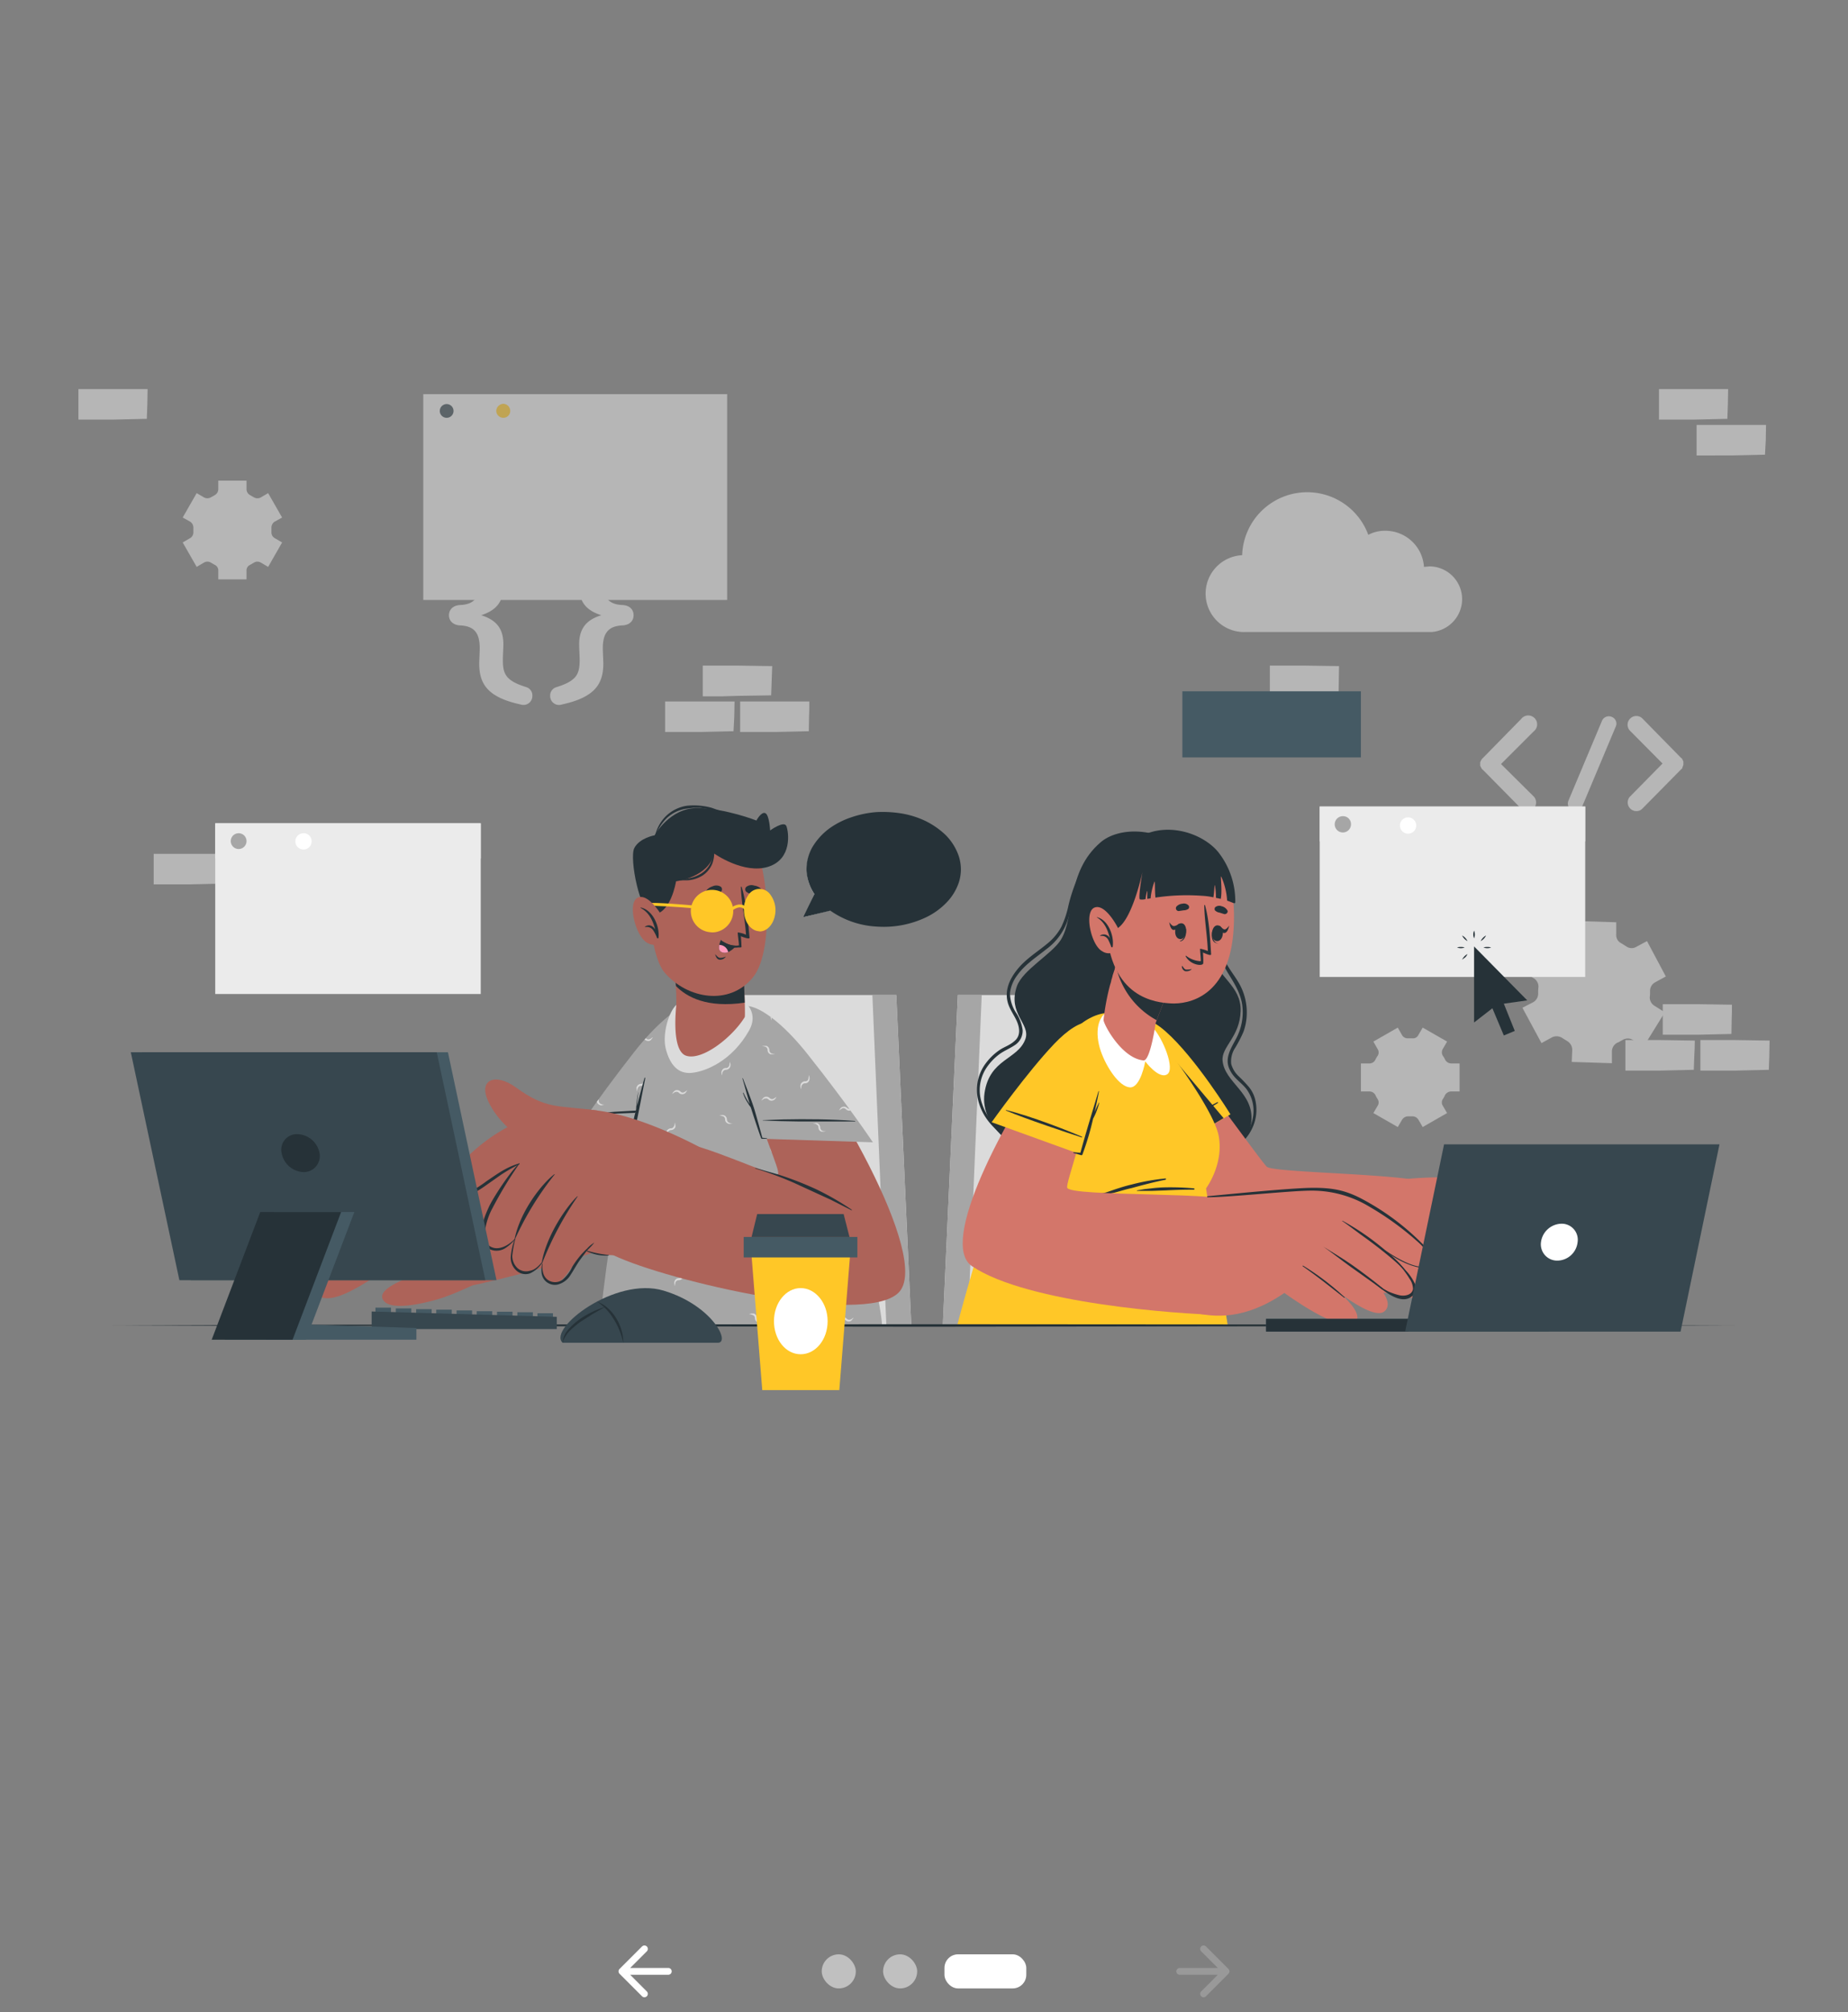 <svg xmlns="http://www.w3.org/2000/svg" xmlns:xlink="http://www.w3.org/1999/xlink" width="542" height="590" viewBox="0 0 542 590">
  <rect x="0" y="0" width="542" height="590" fill="#808080" stroke="none"/>
  <defs>
    <clipPath id="clip-path">
      <rect id="Rectangle_27898" data-name="Rectangle 27898" width="542" height="542" transform="translate(233 201.682)" fill="#fff"/>
    </clipPath>
  </defs>
  <g id="Group_49585" data-name="Group 49585" transform="translate(-103 -166)">
    <g id="Mask_Group_130" data-name="Mask Group 130" transform="translate(-130 -35.682)" clip-path="url(#clip-path)">
      <g id="_4549582_Mesa_de_trabajo_1" data-name="4549582_Mesa de trabajo 1" transform="translate(255.775 315.362)">
        <g id="Background_Complete" transform="translate(0.225 0.394)" opacity="0.5">
          <path id="Shape" d="M0,8.951V0H10.218l9.92.149h.149V.3c0,1.417,0,2.835-.074,4.252l-.075,4.177-9.845.224Z" transform="translate(464.675 180.351)" fill="#ebebeb"/>
          <path id="Shape-2" data-name="Shape" d="M0,8.951V0H10.293l9.845.149h.224V.3c0,1.417-.075,2.835-.149,4.252l-.15,4.177-9.77.224Z" transform="translate(453.711 190.867)" fill="#ebebeb"/>
          <path id="Shape-3" data-name="Shape" d="M0,8.951V0H10.218l9.845.149h.224V.3c0,1.417-.074,2.835-.074,4.252l-.15,4.177-9.77.224Z" transform="translate(475.714 190.867)" fill="#ebebeb"/>
          <path id="Shape-4" data-name="Shape" d="M0,9.024V0H10.293l9.845.149h.224V.373c-.075,1.417-.075,2.834-.149,4.177l-.15,4.177-9.77.149-5,.149Z" transform="translate(183.11 81.076)" fill="#ebebeb"/>
          <path id="Shape-5" data-name="Shape" d="M0,8.951V0H20.363V.224c0,1.417-.075,2.834-.075,4.177l-.224,4.326-9.77.224Z" transform="translate(172.072 91.593)" fill="#ebebeb"/>
          <path id="Shape-6" data-name="Shape" d="M0,8.951V0H20.288V.224c0,1.417,0,2.834-.074,4.177l-.075,4.326-9.845.224Z" transform="translate(194.075 91.593)" fill="#ebebeb"/>
          <path id="Shape-7" data-name="Shape" d="M0,8.951V0H20.288V.224c-.074,1.417-.074,2.834-.149,4.25l-.075,4.252-9.77.224Z" transform="translate(22.078 136.27)" fill="#ebebeb"/>
          <path id="Shape-8" data-name="Shape" d="M0,8.875V0H10.218l9.92.149h.149V.373c0,1.417-.074,2.834-.074,4.177l-.075,4.177-9.845.149Z" transform="translate(349.439 81.076)" fill="#ebebeb"/>
          <path id="Shape-9" data-name="Shape" d="M0,8.951V0H20.288V.224c0,1.417-.074,2.834-.074,4.177l-.15,4.326-9.77.224Z" transform="translate(463.557)" fill="#ebebeb"/>
          <path id="Shape-10" data-name="Shape" d="M0,8.951V0H20.363V.224c0,1.417-.075,2.834-.075,4.25l-.224,4.252-9.77.224Z" transform="translate(474.595 10.517)" fill="#ebebeb"/>
          <path id="Shape-11" data-name="Shape" d="M0,8.951V0H20.288V.224c0,1.417-.074,2.834-.074,4.25l-.15,4.252-9.77.224Z" fill="#ebebeb"/>
          <rect id="Rectangle" width="88.385" height="59.58" transform="translate(101.513 1.865)" fill="#fff"/>
          <path id="Shape-12" data-name="Shape" d="M0,60.34V0H89.131V60.34Z" transform="translate(101.14 1.492)" fill="#ebebeb"/>
          <path id="Path" d="M4.028,2.014A2.014,2.014,0,1,1,2.014,0,2.014,2.014,0,0,1,4.028,2.014Z" transform="translate(105.988 4.401)" fill="#37474f"/>
          <path id="Path-2" data-name="Path" d="M4.1,2.088A2.088,2.088,0,0,1,2.014,4.1,2.014,2.014,0,0,1,0,2.088,2.088,2.088,0,0,1,2.014,0,2.163,2.163,0,0,1,4.1,2.088Z" transform="translate(114.267 4.326)" fill="#ebebeb"/>
          <path id="Path-3" data-name="Path" d="M4.1,2.088A2.014,2.014,0,0,1,2.088,4.1,2.088,2.088,0,0,1,0,2.088,2.163,2.163,0,0,1,2.088,0,2.088,2.088,0,0,1,4.1,2.088Z" transform="translate(122.546 4.326)" fill="#ffc727"/>
          <rect id="Rectangle-2" data-name="Rectangle" width="88.385" height="0.746" transform="translate(101.513 10.517)" fill="#ebebeb"/>
          <path id="Path-4" data-name="Path" d="M8.876,40.446c0-.97.149-3.431.149-4.475,0-4.55-1.641-6.564-5.892-6.713C1.193,29.109,0,27.915,0,26.274s1.193-2.834,3.133-2.983c4.251-.149,5.892-2.163,5.892-6.787,0-1.044-.149-3.506-.149-4.475,0-5.967,2.536-9.845,12.158-11.934A2.607,2.607,0,0,1,24.464,2.63a2.536,2.536,0,0,1-1.715,2.536c-6.042,1.865-6.937,3.8-6.937,7.981,0,1.268.149,3.282.149,4.624,0,4.848-2.387,7.16-6.489,8.5,4.177,1.343,6.489,3.655,6.489,8.5,0,1.343-.149,3.356-.149,4.624,0,4.177.9,6.116,6.937,7.981a2.536,2.536,0,0,1,1.715,2.536,2.607,2.607,0,0,1-3.431,2.536C11.412,50.366,8.876,46.487,8.876,40.446Z" transform="translate(108.673 40.033)" fill="#ebebeb"/>
          <path id="Path-5" data-name="Path" d="M15.591,12.028c0,.97-.149,3.431-.149,4.475,0,4.624,1.715,6.638,5.892,6.787,1.939.149,3.133,1.268,3.133,2.983s-1.193,2.834-3.133,2.983c-4.177.149-5.892,2.163-5.892,6.713,0,1.044.149,3.506.149,4.475,0,6.042-2.536,9.92-12.158,12.008A2.607,2.607,0,0,1,0,49.918a2.536,2.536,0,0,1,1.79-2.536c5.967-1.865,6.862-3.8,6.862-7.981,0-1.268-.149-3.282-.149-4.624,0-4.848,2.387-7.235,6.489-8.5-4.177-1.343-6.489-3.655-6.489-8.5,0-1.343.149-3.356.149-4.624,0-4.177-.9-6.116-6.862-7.981A2.536,2.536,0,0,1,0,2.63,2.607,2.607,0,0,1,3.433.094C13.055,2.183,15.591,6.061,15.591,12.028Z" transform="translate(138.356 40.033)" fill="#ebebeb"/>
          <path id="Path-6" data-name="Path" d="M15.663,23.719a2.536,2.536,0,0,1,0,3.58,2.461,2.461,0,0,1-1.79.746,2.611,2.611,0,0,1-1.865-.746L.746,15.887c-.149,0-.149-.149-.224-.224H.448L.3,15.29c-.075,0-.075-.075-.075-.149l-.149-.224c0-.149-.075-.149-.075-.224v-.97a.224.224,0,0,1,.075-.149L.224,13.2h0l.224-.3s0-.149.075-.149.075-.149.224-.224L12.008,1.044A2.611,2.611,0,1,1,15.663,4.7L6.116,14.246Z" transform="translate(411.122 95.695)" fill="#ebebeb"/>
          <path id="Path-7" data-name="Path" d="M.168,24.743l9.845-23.42A2.163,2.163,0,0,1,12.923.2a2.088,2.088,0,0,1,1.119,2.834L4.2,26.458A2.088,2.088,0,0,1,2.182,27.8a1.641,1.641,0,0,1-.82-.149A2.238,2.238,0,0,1,.168,24.743Z" transform="translate(436.835 95.939)" fill="#ebebeb"/>
          <path id="Path-8" data-name="Path" d="M15.993,15.433h-.075c-.075.075-.149.224-.3.3L4.358,27.143a2.312,2.312,0,0,1-1.79.746,2.536,2.536,0,0,1-1.79-4.326l9.473-9.622L.778,4.394A2.536,2.536,0,0,1,.778.74a2.536,2.536,0,0,1,3.58,0L15.62,12.226l.3.224c.075,0,.075.149.075.149l.149.3h.075a.448.448,0,0,0,.149.373v1.119h0c-.149.224-.149.3-.149.373s-.075.075-.075.149Z" transform="translate(454.351 95.85)" fill="#ebebeb"/>
          <path id="Path-9" data-name="Path" d="M75.235,31.351a9.7,9.7,0,0,1-8.876,9.622H11.836a11.276,11.276,0,0,1-1.119-22.525,19.094,19.094,0,0,1,37-5.967,10.368,10.368,0,0,1,5.072-1.193A11.337,11.337,0,0,1,64.047,21.879l1.566-.149a9.622,9.622,0,0,1,9.622,9.622Z" transform="translate(330.592 30.257)" fill="#ebebeb"/>
          <path id="Shape-13" data-name="Shape" d="M14.47,41.322l.149-3.58A2.983,2.983,0,0,0,13.127,35.2L11.71,34.31a3.06,3.06,0,0,0-2.984-.224L5.595,35.8,0,25.434l3.207-1.641a2.908,2.908,0,0,0,1.418-2.609A13.517,13.517,0,0,1,4.7,19.467a2.837,2.837,0,0,0-1.268-2.611L.373,14.992,6.564,5,9.622,6.862a2.46,2.46,0,0,0,2.834,0l.821-.448.821-.372a2.613,2.613,0,0,0,1.567-2.388L15.813,0l11.71.373v3.58A2.607,2.607,0,0,0,28.94,6.489l1.566.97a2.613,2.613,0,0,0,2.835.149l3.207-1.715L42.067,16.26l-3.133,1.715a2.836,2.836,0,0,0-1.492,2.537,12.672,12.672,0,0,1-.074,1.715,2.834,2.834,0,0,0,1.343,2.611l3.058,1.939-6.191,10-3.207-1.94a2.913,2.913,0,0,0-2.909,0l-.821.448a2.308,2.308,0,0,1-.747.372,2.912,2.912,0,0,0-1.641,2.462v3.58Z" transform="translate(423.504 155.961)" fill="#ebebeb"/>
          <path id="Shape-14" data-name="Shape" d="M16.856,27a2.01,2.01,0,0,0-1.79-.97H13.874a2.086,2.086,0,0,0-1.79.97l-1.269,2.162-7.16-4.1L4.923,22.9a1.791,1.791,0,0,0-.075-2.014,8.041,8.041,0,0,1-.6-1.119,2.015,2.015,0,0,0-1.716-1.044H0V10.516H2.535A1.94,1.94,0,0,0,4.252,9.4a7.393,7.393,0,0,1,.6-1.044A1.791,1.791,0,0,0,4.923,6.34L3.654,4.1,10.815,0l1.269,2.237a1.865,1.865,0,0,0,1.79.9h1.193a1.716,1.716,0,0,0,1.79-.97L18.124,0l7.16,4.1L24.017,6.265a1.941,1.941,0,0,0,.075,2.089,4.737,4.737,0,0,1,.6,1.044A2.087,2.087,0,0,0,26.4,10.516H28.94v8.205H26.4a2.163,2.163,0,0,0-1.715,1.044,8.042,8.042,0,0,1-.6,1.119,1.791,1.791,0,0,0-.075,2.014l1.268,2.163-7.16,4.1Z" transform="translate(376.141 187.213)" fill="#ebebeb"/>
          <path id="Shape-15" data-name="Shape" d="M10.443,28.94V26.4A1.789,1.789,0,0,0,9.4,24.688l-1.044-.6a1.941,1.941,0,0,0-2.089-.075L4.1,25.285,0,18.124l2.163-1.268a1.94,1.94,0,0,0,.97-1.79V13.874a2.091,2.091,0,0,0-.97-1.865L0,10.815l4.1-7.16L6.265,4.923a2.091,2.091,0,0,0,2.089-.075l1.044-.6a2.016,2.016,0,0,0,1.045-1.716V0h8.279V2.535a2.015,2.015,0,0,0,1.044,1.716l1.045.6a2.088,2.088,0,0,0,2.088.075l2.163-1.269,4.1,7.16L27,12.008a2.088,2.088,0,0,0-.97,1.865v1.193a1.937,1.937,0,0,0,.97,1.79l2.162,1.268-4.1,7.16L22.9,24.017a1.938,1.938,0,0,0-2.088.075l-1.045.6A1.79,1.79,0,0,0,18.722,26.4V28.94Z" transform="translate(30.581 26.851)" fill="#ebebeb"/>
        </g>
        <g id="Chair_2" transform="translate(253.745 178.06)">
          <path id="Path-10" data-name="Path" d="M0,96.888H83.463L66.83,0H4.4L0,96.888Z" transform="translate(0 0)" fill="#dbdbdb"/>
          <path id="Path-11" data-name="Path" d="M0,96.888H7.31L11.412,0H4.4L0,96.888Z" transform="translate(0 0)" fill="#a6a6a6"/>
        </g>
        <g id="Chair_1" transform="translate(160.96 178.06)">
          <path id="Path-12" data-name="Path" d="M83.537,96.888H0L16.707,0H79.137l4.4,96.888Z" transform="translate(0 0)" fill="#dbdbdb"/>
          <path id="Path-13" data-name="Path" d="M11.412,96.888H4.1L0,0H7.011l4.4,96.888Z" transform="translate(72.125 0)" fill="#a6a6a6"/>
        </g>
        <g id="Windows" transform="translate(40.353 89.003)">
          <rect id="Rectangle-3" data-name="Rectangle" width="76.899" height="49.056" transform="translate(324.378 34.235)" fill="#fff"/>
          <path id="Shape-16" data-name="Shape" d="M0,49.973V0H77.868V49.973Z" transform="translate(323.93 33.788)" fill="#ebebeb"/>
          <rect id="Rectangle-4" data-name="Rectangle" width="76.899" height="9.279" transform="translate(324.378 34.235)" fill="#ffc727"/>
          <path id="Shape-17" data-name="Shape" d="M0,10.218V0H77.868V10.218Z" transform="translate(323.93 33.788)" fill="#ebebeb"/>
          <path id="Path-14" data-name="Path" d="M4.772,2.313A2.387,2.387,0,1,1,2.46,0,2.312,2.312,0,0,1,4.772,2.313Z" transform="translate(328.332 36.621)" fill="#a6a6a6"/>
          <path id="Path-15" data-name="Path" d="M4.772,2.313A2.387,2.387,0,1,1,2.46,0,2.312,2.312,0,0,1,4.772,2.313Z" transform="translate(337.879 36.621)" fill="#ebebeb"/>
          <path id="Path-16" data-name="Path" d="M4.736,1.967A2.387,2.387,0,1,1,2.387,0,2.387,2.387,0,0,1,4.736,1.967Z" transform="translate(347.462 36.968)" fill="#fff"/>
          <rect id="Rectangle-5" data-name="Rectangle" width="76.899" height="49.056" transform="translate(0.448 39.233)" fill="#fff"/>
          <path id="Shape-18" data-name="Shape" d="M0,50.048V0H77.868V50.048Z" transform="translate(0 38.711)" fill="#ebebeb"/>
          <rect id="Rectangle-6" data-name="Rectangle" width="76.899" height="9.279" transform="translate(0.448 39.233)" fill="#ffc727"/>
          <path id="Shape-19" data-name="Shape" d="M0,10.293V0H77.868V10.293Z" transform="translate(0 38.711)" fill="#ebebeb"/>
          <path id="Path-17" data-name="Path" d="M4.624,2.312A2.312,2.312,0,1,1,2.312,0,2.312,2.312,0,0,1,4.624,2.312Z" transform="translate(4.55 41.619)" fill="#a6a6a6"/>
          <path id="Path-18" data-name="Path" d="M4.772,2.313A2.387,2.387,0,1,1,2.46,0,2.312,2.312,0,0,1,4.772,2.313Z" transform="translate(13.949 41.618)" fill="#ebebeb"/>
          <path id="Path-19" data-name="Path" d="M4.772,2.313A2.387,2.387,0,1,1,2.46,0,2.312,2.312,0,0,1,4.772,2.313Z" transform="translate(23.496 41.618)" fill="#fff"/>
          <rect id="Rectangle-7" data-name="Rectangle" width="52.36" height="19.393" transform="translate(283.653 0)" fill="#455a64"/>
          <path id="Path-20" data-name="Path" d="M8.727,16.782l3.207,7.981L8.727,26.105,5.37,18.125,0,22.3V0L15.589,15.812l-6.862.97Z" transform="translate(369.204 74.811)" fill="#263238"/>
          <path id="Path-21" data-name="Path" d="M.336,2.238A2.909,2.909,0,0,1,.336,0a2.909,2.909,0,0,1,0,2.238Z" transform="translate(368.868 70.186)" fill="#263238"/>
          <path id="Path-22" data-name="Path" d="M1.566,1.641A3.58,3.58,0,0,1,0,0,3.58,3.58,0,0,1,1.566,1.641Z" transform="translate(365.699 71.603)" fill="#263238"/>
          <path id="Path-23" data-name="Path" d="M2.238.29A2.909,2.909,0,0,1,0,.29a4.251,4.251,0,0,1,2.238,0Z" transform="translate(364.207 74.819)" fill="#263238"/>
          <path id="Path-24" data-name="Path" d="M1.566,0A2.834,2.834,0,0,1,.9.97L0,1.641A3.58,3.58,0,0,1,1.566,0Z" transform="translate(365.699 77.048)" fill="#263238"/>
          <path id="Path-25" data-name="Path" d="M0,.29a4.251,4.251,0,0,1,2.238,0A2.909,2.909,0,0,1,0,.29Z" transform="translate(371.964 74.819)" fill="#263238"/>
          <path id="Path-26" data-name="Path" d="M0,1.641A3.58,3.58,0,0,1,1.566,0,3.58,3.58,0,0,1,0,1.641Z" transform="translate(371.144 71.603)" fill="#263238"/>
        </g>
        <g id="Character_2" transform="translate(257.997 129.599)">
          <path id="Path-27" data-name="Path" d="M34.143,3.195C23.924,12,26.759,24.825,22.507,31.762c-2.685,4.251-11.188,8.8-12.9,13.649-2.76,8.055,4.028,10.964,2.536,15.365C9.977,66.967,1.623,66.519.131,76.663s9.7,20.959,36.249,23.868,41.1-6.787,41.992-15.365S70.541,73.679,69.944,67.19c-.373-4.1,5.072-6.937,5.3-14.544s-7.086-9.995-8.13-16.409,2.312-22.078-7.086-30.058S39.215-1.206,34.143,3.195Z" transform="translate(7.85 0.514)" fill="#263238"/>
          <path id="Path-28" data-name="Path" d="M37.435.009A21.481,21.481,0,0,0,30.647,7.84a47.288,47.288,0,0,0-3.8,10.442,28.119,28.119,0,0,1-2.088,6.265,16.26,16.26,0,0,1-3.506,4.4c-2.909,2.536-6.34,4.55-8.876,7.459S8.047,42.822,9.017,46.626c.522,2.014,1.865,3.729,2.685,5.594s1.119,4.1-.448,5.594-3.207,1.865-4.7,2.909a16.782,16.782,0,0,0-3.879,3.729A12.9,12.9,0,0,0,.216,74.67c1.566,8.279,9.323,12.978,16.409,15.887l3.058,1.268c.149,0,.224-.224.075-.224C12.6,88.32,4.318,84.59,1.558,76.535A11.859,11.859,0,0,1,2.752,65.944a16.26,16.26,0,0,1,3.8-4.028c1.417-1.044,3.133-1.715,4.55-2.685a5,5,0,0,0,2.312-4.4A12.158,12.158,0,0,0,11.4,49.609a10.714,10.714,0,0,1-1.715-5.594,10.666,10.666,0,0,1,2.163-5.3c2.238-3.133,5.519-5.221,8.5-7.608a17.581,17.581,0,0,0,6.414-8.95c.6-1.865.9-3.8,1.417-5.743s.97-3.506,1.566-5.221a24.464,24.464,0,0,1,5.594-9.249A16.185,16.185,0,0,1,37.509.158a.083.083,0,0,0-.075-.149Z" transform="translate(5.751 3.924)" fill="#263238"/>
          <path id="Path-29" data-name="Path" d="M17.25,68.725a9.4,9.4,0,0,0-1.865-3.879,41.1,41.1,0,0,0-3.058-3.207,7.757,7.757,0,0,1-2.163-3.58,7.16,7.16,0,0,1,1.193-4.774,38.785,38.785,0,0,0,2.387-4.624,16.036,16.036,0,0,0,.97-4.923,17.08,17.08,0,0,0-2.611-9.92c-.9-1.492-1.939-2.834-2.834-4.326a20.064,20.064,0,0,1-2.387-5.146c-1.193-4.028-1.417-8.2-2.387-12.307A69.962,69.962,0,0,0,.17.031C.095-.044-.054.031.02.105A56.91,56.91,0,0,1,3.75,11c.9,3.58,1.193,7.16,1.79,10.74a37.144,37.144,0,0,0,1.343,5.146,42.142,42.142,0,0,0,2.312,4.475c1.79,2.909,3.655,5.818,4.177,9.249a16.334,16.334,0,0,1-1.715,9.92C10.239,53.211,8.3,56.12,9.493,59.178s3.58,4.177,5.221,6.34a10.741,10.741,0,0,1,1.79,8.354C15.087,81.33,7.628,84.985.617,85.358c-.149.075-.149.373.075.373,6.042-.075,12.605-2.76,15.439-8.428A12.605,12.605,0,0,0,17.25,68.725Z" transform="translate(70.166 10.614)" fill="#263238"/>
          <path id="Path-30" data-name="Path" d="M.91,13.555c6.713,26.7,13.351,47.064,20.959,52.062,6.191,4.028,14.768,6.862,23.644,8.876a228.044,228.044,0,0,0,28.716,4.1l7.235.522c4.326.224,11.412-28.418,8.354-31.923-.746-.82-3.58-1.417-7.608-1.939-13.5-1.715-40.128-2.088-41.694-3.58S25.3,21.088,13.664,6.1C5.609-4.2-2.82-1.288.91,13.555Z" transform="translate(50.257 57.133)" fill="#d3766a"/>
          <path id="Path-31" data-name="Path" d="M0,31.442a110.712,110.712,0,0,0,12.9,4.774c3.506.9,13.724,3.133,15.067-.671.9-2.536-4.923-4.55-9.025-6.116-2.163-.82-4.848-2.909-4.251-4.326s6.564-.224,10.218,1.715c7.086,3.8,16.633,10.74,20.735,7.011,1.566-1.343-.373-3.729-3.207-5.967,4.55,2.611,9.323,4.7,11.113,3.207s1.044-1.939.373-3.207a2.979,2.979,0,0,0,3.431-.671c.82-.97.6-3.729-1.044-5.967a1.79,1.79,0,0,0,1.268-.9c2.834-4.774-12.9-17.528-18.2-18.572C23.719-1.377,7.31.637,7.31.637,1.417,5.709,0,31.442,0,31.442Z" transform="translate(122.994 101.899)" fill="#d3766a"/>
          <path id="Path-32" data-name="Path" d="M0,0A25.956,25.956,0,0,1,10.517,3.58c3.729,2.387,6.713,5.669,10.144,8.354.075.075,0,.224-.149.149C18.945,10.666,17.155,9.4,15.439,8.13s-3.207-2.685-4.923-3.879A24.763,24.763,0,0,0,0,.075Z" transform="translate(145.22 118.05)" fill="#263238"/>
          <path id="Path-33" data-name="Path" d="M.056,0A63.577,63.577,0,0,1,12.214,3.729c3.879,1.79,7.608,5.3,10.89,8.5,2.014,1.865,3.953,3.879,5.818,5.892.075.075,0,.224-.075.075-3.356-3.282-6.862-6.489-10.368-9.547A33.415,33.415,0,0,0,7.216,2.163C4.829,1.343,2.443.746.056.075-.019.075-.019,0,.056,0Z" transform="translate(147.85 111.337)" fill="#263238"/>
          <path id="Path-34" data-name="Path" d="M0,0C4.028.671,7.459,1.268,11.039,3.207c4.774,2.685,9.4,7.235,11.039,8.876s3.58,3.58,5.3,5.445c.075.075-.075.224-.149.149A121.651,121.651,0,0,0,14.694,6.191,24.912,24.912,0,0,0,7.832,2.014,48.332,48.332,0,0,0,0,0Z" transform="translate(152.008 105.445)" fill="#263238"/>
          <path id="Path-35" data-name="Path" d="M6.174,41.9,30.191,27.8S19.972,11.246,11.171,3.489-1.061,1.774.282,13.111,6.174,41.9,6.174,41.9Z" transform="translate(49.915 55.637)" fill="#ffc727"/>
          <path id="Path-36" data-name="Path" d="M20.244.015C16.44,1.954,6.147,7.623.031,12.173c-.075,0,0,.224.075.149C5.849,9.338,16.738,2.551,20.393.239,20.468.164,20.318-.06,20.244.015Z" transform="translate(56.058 79.847)" fill="#263238"/>
          <path id="Path-37" data-name="Path" d="M28.183,28.94l-22,12.978S1.63,24.464.288,13.127C-.607,5.818.586.671,3.868,0Z" transform="translate(49.909 55.621)" fill="#263238"/>
          <path id="Path-38" data-name="Path" d="M79.286,91.579H0S17.23,25.122,33.191,6.4a7.981,7.981,0,0,1,1.044-1.193l.224-.224A16.335,16.335,0,0,1,38.711,1.7l.9-.448C45.722-1.58,52.211.732,56.91,4.76,58.4,6.028,75.183,27.882,76.675,36.236s-3.729,15.29-3.729,15.29Z" transform="translate(0 53.621)" fill="#ffc727"/>
          <path id="Path-39" data-name="Path" d="M19.9,0A63.7,63.7,0,0,0,9.9,1.79c-1.641.373-3.282.9-4.848,1.417l-2.387.82a10.069,10.069,0,0,1-2.611.448c-.075,0-.075.149,0,.149H2.592L4.9,4.177c1.641-.448,3.282-.97,5-1.343,3.282-.9,6.638-1.79,9.995-2.461C20.045.3,20.045,0,19.9,0Z" transform="translate(41.191 102.238)" fill="#263238"/>
          <path id="Path-40" data-name="Path" d="M16.763.311A78.167,78.167,0,0,0,8.41.012a37.965,37.965,0,0,0-4.177.3L2.219.534.056.907c-.075,0-.075.149,0,.149H4.233L8.41.907C11.169.758,14,.684,16.763.684A.211.211,0,0,0,16.763.311Z" transform="translate(52.677 104.836)" fill="#263238"/>
          <path id="Path-41" data-name="Path" d="M27.062,6.645C12.145,27.6-7.248,64.076,2.747,70.715,19.081,81.753,64.132,84.737,74.425,84.961c4.475.149,10.517-29.387,7.235-32.818S31.239,50.5,30.642,47.667C30.269,46.026,36.087,31.184,39,13.283,42.352-7.3,31.239.678,27.062,6.645Z" transform="translate(1.579 57.256)" fill="#d3766a"/>
          <path id="Path-42" data-name="Path" d="M6.4,1.969S19.825.552,28.7.1c4.923-.3,13.426,0,17.155,1.417,5.519,2.163,27.373,14.843,24.39,20.213s-20.064-8.428-20.064-8.428,18.8,11.859,14.47,17.08S42.723,18.08,42.723,18.08s18.945,12.605,13.649,17.3C52.42,38.965,35.488,23.9,35.488,23.9S51.748,34.862,47.8,38.666s-20.81-8.652-20.81-8.652C15.275,38.069,6.4,37.174.209,35.757-1.357,35.384,6.4,1.969,6.4,1.969Z" transform="translate(68.933 105.788)" fill="#d3766a"/>
          <path id="Path-43" data-name="Path" d="M.075,0A75.556,75.556,0,0,1,6.713,4.1C8.876,5.594,10.964,7.235,12.9,8.876a44.081,44.081,0,0,1,7.086,7.384C15.962,11.71,8.428,6.191,6.34,4.7S2.163,1.566,0,.075Z" transform="translate(112.85 114.619)" fill="#263238"/>
          <path id="Path-44" data-name="Path" d="M.033.033C2.867,1.823,5.7,3.464,8.461,5.4s6.414,4.7,8.95,6.787c.224.149.075.522-.149.373-2.685-2.014-6.564-4.7-9.249-6.638S2.718,1.9.033.033C-.041.033.033-.041.033.033Z" transform="translate(107.297 122.194)" fill="#263238"/>
          <path id="Path-45" data-name="Path" d="M.178.015A76.88,76.88,0,0,1,12.336,9.264c.149.149-.075.224-.224.075C8.085,6.206,5.027,3.67.029.164-.045.164.029-.059.178.015Z" transform="translate(101.26 127.806)" fill="#263238"/>
          <path id="Path-46" data-name="Path" d="M.112,2.466C6.228,1.87,24.278.08,30.469,0s9.995.671,14.843,3.207A72.856,72.856,0,0,1,64.48,17.831c1.79,2.088,2.685,3.282,1.566,4.923s-7.235.746-13.649-4.1c-.3-.149-.149-.3.075-.149,9.025,6.042,12.307,4.923,13.053,3.655s-.149-2.014-.746-2.983a19.542,19.542,0,0,0-3.356-3.655A85.626,85.626,0,0,0,47.7,5.6,32.594,32.594,0,0,0,30.1.825C23.83.9,6.452,2.765.112,2.765-.037,2.765-.037,2.541.112,2.466Z" transform="translate(73.281 104.993)" fill="#263238"/>
          <path id="Path-47" data-name="Path" d="M11.874,8.832A13.227,13.227,0,0,0,8.891,4.506,27.746,27.746,0,0,0,4.49.031c-.075-.075-.149,0-.149.075A55.269,55.269,0,0,1,8.369,4.432c.6.82,1.268,1.715,1.79,2.611A5.37,5.37,0,0,1,11.2,10.026c-.3,2.014-2.834,2.238-4.326,1.79a20.138,20.138,0,0,1-2.983-1.044A27.3,27.3,0,0,1,.239,8.459c-.075-.075-.3,0-.224.075C2.476,10.473,7.1,14.5,10.383,12.561a3.207,3.207,0,0,0,1.492-3.729Z" transform="translate(122.456 124.583)" fill="#263238"/>
          <path id="Path-48" data-name="Path" d="M0,29.355l26.18,9.473s6.191-18.5,6.564-30.208S26.255-1.9,18.348,6.382,0,29.355,0,29.355Z" transform="translate(10.069 56.399)" fill="#ffc727"/>
          <path id="Path-49" data-name="Path" d="M22.3,7.832C18.348,6.116,7.459,1.79,0,0V.149C5.967,2.685,18.2,6.713,22.3,8.055,22.3,8.13,22.376,7.832,22.3,7.832Z" transform="translate(14.246 82.174)" fill="#263238"/>
          <path id="Path-50" data-name="Path" d="M7.619,3.431c0-.075,0-.075-.075-.075a28.387,28.387,0,0,0-1.268,2.76c.448-2.014.9-4.1,1.268-6.116H7.4C5.606,6.042,3.741,12.008,2.1,18.05L.086,17.9c-.075,0-.149.149,0,.224l2.088.6c.224.075.448.075.522-.149A85.253,85.253,0,0,0,5.829,8.055,17.9,17.9,0,0,0,6.65,6.34,22.152,22.152,0,0,0,7.619,3.431Z" transform="translate(34 76.655)" fill="#263238"/>
          <path id="Path-51" data-name="Path" d="M5.261.122C-.706,1.24-.706,7.8.935,12.578S6.38,23.094,9.512,23.243s4.475-7.608,4.475-7.608,3.953,5.3,6.414,3.8S19.134,8.7,16.076,5.566C11.675,1.091,8.393-.475,5.261.122Z" transform="translate(41.132 52.292)" fill="#fff"/>
          <path id="Path-52" data-name="Path" d="M0,23.122c.075,1.417,5.37,11.263,11.71,11.859,2.014.224,3.58-10.964,3.58-10.964l.3-.82,4.251-11.113L7.538,1.417,5.748,0,3.585,7.011a1.79,1.79,0,0,1-.149.6,1.417,1.417,0,0,0-.149.6l-.6,1.79a9.025,9.025,0,0,1-.373,1.343,7.832,7.832,0,0,1-.373,1.417A70.244,70.244,0,0,0,0,23.122Z" transform="translate(42.883 32.648)" fill="#d3766a"/>
          <path id="Path-53" data-name="Path" d="M0,7.011A23.793,23.793,0,0,0,12.008,23.2L16.26,12.083,3.953,1.417,2.163,0Z" transform="translate(46.468 32.648)" fill="#263238"/>
          <path id="Path-54" data-name="Path" d="M37.443,27.075C36.4,48.034,23.719,49.749,19.17,49.526S1.12,48.034.075,27.075,9.026,0,18.424,0,38.562,6.116,37.443,27.075Z" transform="translate(43.632 1.397)" fill="#d3766a"/>
          <path id="Path-55" data-name="Path" d="M2.859,2.44,1.441,1.992A2.312,2.312,0,0,1,.1,1.321a.82.82,0,0,1,.075-.9,1.865,1.865,0,0,1,1.865-.3A2.536,2.536,0,0,1,3.679,1.247C4.127,1.769,3.53,2.515,2.859,2.44Z" transform="translate(75.457 22.302)" fill="#263238"/>
          <path id="Path-56" data-name="Path" d="M.785,2.212l1.492-.224A2.461,2.461,0,0,0,3.694,1.54a.82.82,0,0,0,.075-.9,1.79,1.79,0,0,0-1.79-.6,2.685,2.685,0,0,0-1.79.82.82.82,0,0,0,.6,1.343Z" transform="translate(64.106 21.636)" fill="#263238"/>
          <path id="Path-57" data-name="Path" d="M1.771,0s-.149.075-.149.149c0,1.417-.3,3.058-1.566,3.431-.075.075-.075.149,0,.149C1.622,3.58,2,1.343,1.771,0Z" transform="translate(65.282 28.994)" fill="#263238"/>
          <path id="Path-58" data-name="Path" d="M1.969.008c-2.312-.224-2.685,4.326-.6,4.624S3.908.306,1.969.008Z" transform="translate(63.892 27.419)" fill="#263238"/>
          <path id="Path-59" data-name="Path" d="M2.8.572a2.76,2.76,0,0,1-1.343.6C.933,1.169.561.646.188.2S.113.2.113.2.337,2.064,1.232,2.287A1.79,1.79,0,0,0,3.1.87C3.1.721,3.022.423,2.8.572Z" transform="translate(62.092 27.079)" fill="#263238"/>
          <path id="Path-60" data-name="Path" d="M.257,0H.332C.108,1.417.183,3.133,1.376,3.729s.075.075,0,.075C-.19,3.506-.19,1.268.257,0Z" transform="translate(74.628 29.441)" fill="#263238"/>
          <path id="Path-61" data-name="Path" d="M1.619,0C3.857.075,3.633,4.7,1.47,4.624S-.32,0,1.619,0Z" transform="translate(74.683 28.024)" fill="#263238"/>
          <path id="Path-62" data-name="Path" d="M.273.271c.373.3.671.746,1.119.82S2.287.644,2.66.2s.075,0,.075.075-.373,1.79-1.268,1.865S.2,1.464.049.569.124.2.273.271Z" transform="translate(76.924 28.126)" fill="#263238"/>
          <path id="Path-63" data-name="Path" d="M.149,0c.3.373.522.9,1.044,1.044A5.3,5.3,0,0,0,2.76.9c.075-.075.075,0,.075.075A2.238,2.238,0,0,1,.9,1.492,1.566,1.566,0,0,1,0,.075C0,0,.075,0,.149,0Z" transform="translate(65.86 39.958)" fill="#263238"/>
          <path id="Path-64" data-name="Path" d="M5.092,13.954s.149,2.163.075,3.133-3.729.6-5.146-2.014c-.075-.149.075-.224.149-.149A7.459,7.459,0,0,0,4.421,16.49c.149-.224-.3-3.655-.149-3.655a10.591,10.591,0,0,1,2.238.671C6.36,9.032,5.54,4.631,5.465.156c0-.149.224-.224.224-.075,1.268,4.624,1.492,9.771,1.79,14.4C7.479,15.073,5.465,14.1,5.092,13.954Z" transform="translate(66.959 22.05)" fill="#263238"/>
          <path id="Path-65" data-name="Path" d="M3.975,29.367c5.146.448,8.652-14.992,9.1-16.931-.224,1.193-1.268,7.682-.746,7.981a4.1,4.1,0,0,0,1.641-.075h0a14.022,14.022,0,0,1,.448-2.312c.149-.373.075.82.075,2.238l.97-.149A18.721,18.721,0,0,1,16.58,15.27c.224-.6.075,2.163.3,4.624A62.135,62.135,0,0,1,30.6,19.372a19.393,19.393,0,0,1,3.282.448c.3-1.939.3-3.953.448-3.506a21.258,21.258,0,0,1,.3,3.655l1.417.3c.522-2.685-.224-7.16.149-6.489a20.288,20.288,0,0,1,1.715,7.011c1.79.6,2.238,1.044,2.387.522a23.258,23.258,0,0,0-5-14.768C30.155.278,17.177-3.526,8.749,4.753c0,0-6.414,3.133-8.13,9.174S.992,29.068,3.975,29.367Z" transform="translate(41.224 0)" fill="#263238"/>
          <path id="Path-66" data-name="Path" d="M8.364,6.028S4.784-1.058,1.576.135.532,11.249,3.814,12.964a3.431,3.431,0,0,0,4.923-1.193Z" transform="translate(38.7 22.668)" fill="#d3766a"/>
          <path id="Path-67" data-name="Path" d="M.056,0c-.075,0-.075.075,0,.075C2.294,1.417,3.263,3.8,3.86,6.265a1.929,1.929,0,0,0-2.834-.9c-.075,0,0,.149.075.149A2.088,2.088,0,0,1,3.338,6.564a17.6,17.6,0,0,1,.9,2.088.227.227,0,0,0,.448-.075h0C5.128,5.445,3.338.746.056,0Z" transform="translate(40.892 25.637)" fill="#263238"/>
        </g>
        <g id="Character_1" transform="translate(56.186 122.463)">
          <path id="Path-68" data-name="Path" d="M79.08,10.746c-5.37,23.2-16.111,52.434-24.39,58.4C47.978,73.921,12.773,82.274,10.834,82.5c-4.848.522-14.47-33.788-9.4-35.2,6.34-1.715,36.473-2.685,38.188-4.475S52.378,26.185,64.76,8.955C73.337-2.978,82.362-3.575,79.08,10.746Z" transform="translate(48.815 58.203)" fill="#ad6359"/>
          <path id="Path-69" data-name="Path" d="M63.527,33.312c-.6.3-8.8,4.4-13.873,5.892-3.8,1.119-14.768,3.953-16.409-.075-1.119-2.76,5.146-5.221,9.547-7.086,2.312-.9,5.221-3.356,4.475-4.848s-7.086,0-11.039,2.312c-7.608,4.4-17.677,12.307-22.3,8.428-1.715-1.417.3-4.028,3.282-6.638C12.36,34.282,7.214,36.818,5.2,35.251s-1.193-2.088-.522-3.431c-1.492.448-2.834.373-3.729-.6s-.82-4.1.9-6.564a1.865,1.865,0,0,1-1.417-.9C-2.855,18.693,13.7,4.149,19.446,2.806,36.377-1.222,54.353.27,54.353.27,60.991,5.566,63.527,33.312,63.527,33.312Z" transform="translate(0 105.524)" fill="#ad6359"/>
          <path id="Path-70" data-name="Path" d="M22.023,0A29.387,29.387,0,0,0,10.761,4.4C6.435,7.16,3.6,10.517.02,13.8c-.075.149.075.3.149.224,1.715-1.641,8.8-7.608,10.666-8.95a28.119,28.119,0,0,1,11.188-5C22.1.075,22.1,0,22.023,0Z" transform="translate(16.666 123.247)" fill="#263238"/>
          <path id="Path-71" data-name="Path" d="M30.761,0A66.662,66.662,0,0,0,17.633,4.55c-4.1,2.088-8.055,6.042-11.486,9.7C4.059,16.409,1.97,18.572.031,20.884c-.075.075,0,.224.075.149,3.58-3.729,7.16-7.384,10.964-10.89A36.4,36.4,0,0,1,23,2.611C25.54,1.641,28.15.9,30.761.075,30.835.075,30.761,0,30.761,0Z" transform="translate(4.796 116.087)" fill="#263238"/>
          <path id="Path-72" data-name="Path" d="M29.089,0C24.763.9,21.033,1.641,17.23,3.953c-5.072,3.058-9.995,8.2-11.71,10.069S1.865,18.125,0,20.213c0,.075.075.224.224.149A135.524,135.524,0,0,1,13.351,7.31a28.492,28.492,0,0,1,7.384-4.774A46.691,46.691,0,0,1,29.089.075C29.163,0,29.089,0,29.089,0Z" transform="translate(1.694 109.822)" fill="#263238"/>
          <path id="Path-73" data-name="Path" d="M0,40.08l32.445-1.343S38.338,22.627,40.5,8.381s-9.995-9.1-22,6.191S0,40.08,0,40.08Z" transform="translate(88.663 57.584)" fill="#a6a6a6"/>
          <path id="Path-74" data-name="Path" d="M27.056.039C20.045-.11,13.034.188,6.023.635L.056,1.158c-.075,0-.075.075,0,.075,3.506.075,7.011-.075,10.517-.224S17.584.785,21.089.561L27.056.188C27.131.188,27.131.039,27.056.039Z" transform="translate(95.17 89.197)" fill="#263238"/>
          <path id="Shape-20" data-name="Shape" d="M20.437,38.114c0-.074-.074-.149-.074-.223a2.5,2.5,0,0,1,.074-.747,1.493,1.493,0,0,1,1.268-.821.82.82,0,0,0,.821-.521c.149-.15.149-.3.224-.522a2.167,2.167,0,0,1,.149-.671c0,.223.075.447.075.671a1.28,1.28,0,0,1,0,.745,1.494,1.494,0,0,1-1.269.821,1.118,1.118,0,0,0-.894.522,1.032,1.032,0,0,0-.149.522.3.3,0,0,0-.075.223ZM6.564,35.8a.9.9,0,0,0-.97-.3l-.522.224a1.359,1.359,0,0,1-.522.373l.373-.522a1.405,1.405,0,0,1,.6-.522,1.491,1.491,0,0,1,1.417.373,1.044,1.044,0,0,0,.97.223l.522-.3.6-.372a2.592,2.592,0,0,0-.372.6,1.777,1.777,0,0,1-.6.447A1.34,1.34,0,0,1,6.564,35.8ZM.821,29.462A1.194,1.194,0,0,1,0,28.493l.447-.6a.449.449,0,0,1,.075.3,1.043,1.043,0,0,0,.447.9l.522.223.671.075-.671.149a.748.748,0,0,1-.671-.074Zm23.271-3.506a.971.971,0,0,0-.97-.3.67.67,0,0,0-.522.224l-.6.372.373-.521a1.992,1.992,0,0,1,.6-.522,1.414,1.414,0,0,1,1.491.3.9.9,0,0,0,.97.3l.448-.3.6-.373a2.588,2.588,0,0,1-.373.6,1.043,1.043,0,0,1-.522.447,1.343,1.343,0,0,1-1.491-.224ZM11.635,24.837a.9.9,0,0,1,.075-.745,1.415,1.415,0,0,1,1.268-.821.969.969,0,0,0,.821-.448,1.776,1.776,0,0,0,.149-.6c.075-.224.075-.894.149-.671s.075.447.149.671a.9.9,0,0,1-.074.747,1.27,1.27,0,0,1-1.194.894,1.043,1.043,0,0,0-.894.447l-.224.522c0,.224-.075.447-.075.671A2.2,2.2,0,0,1,11.635,24.837ZM27,15.29a1.342,1.342,0,0,1-.821-1.268,1.123,1.123,0,0,0-.522-.9l-.522-.149-.671-.149.671-.149h.671a1.269,1.269,0,0,1,.9,1.268.968.968,0,0,0,.447.821.823.823,0,0,0,.6.224l.6.3h-.6a1.261,1.261,0,0,1-.745,0Zm-12.978-5h-.075l.373-.373h.074a.9.9,0,0,0,.97.3l.522-.224a1.343,1.343,0,0,1,.522-.372l-.373.522a1.411,1.411,0,0,1-.6.521,1.491,1.491,0,0,1-1.417-.372Zm9.77-7.385a.9.9,0,0,1,.075-.745,1.416,1.416,0,0,1,1.268-.821.969.969,0,0,0,.821-.448,1.4,1.4,0,0,0,.149-.6A.3.3,0,0,0,26.18.075L26.329,0c0,.149.074.224.074.3a1.417,1.417,0,0,1-1.268,1.641,1.043,1.043,0,0,0-.894.447c-.149.149-.149.3-.224.522a2.083,2.083,0,0,0-.074.671A2.169,2.169,0,0,1,23.793,2.909Z" transform="translate(96.121 58.357)" fill="#dbdbdb"/>
          <path id="Path-75" data-name="Path" d="M0,96.869H82.791c.9-1.715-12.68-74.214-40.575-94.576C36.025-2.257,25.061.652,22,5.052,6.638,27.2,0,96.869,0,96.869Z" transform="translate(96.867 55.617)" fill="#a6a6a6"/>
          <path id="Shape-21" data-name="Shape" d="M45.87,93.651a1.488,1.488,0,0,1-.819-1.268.97.97,0,0,0-.448-.821l-.6-.223-.671-.15.671-.149h.745a1.417,1.417,0,0,1,.9,1.269,1.045,1.045,0,0,0,.447.894l.522.149.671.149-.671.149ZM71.6,92.979a.9.9,0,0,0-.97-.3l-.522.3-.522.373a2.664,2.664,0,0,1,.373-.6,1.047,1.047,0,0,1,.522-.447,1.342,1.342,0,0,1,1.492.223.894.894,0,0,0,.97.3.824.824,0,0,0,.522-.223l.521-.373a1.343,1.343,0,0,1-.372.522,1.2,1.2,0,0,1-.522.522,1.343,1.343,0,0,1-1.492-.3Zm-47.362,0a.9.9,0,0,0-.97-.3l-.448.3-.6.373.373-.6a1.417,1.417,0,0,1,2.013-.224,1.044,1.044,0,0,0,.97.3.669.669,0,0,0,.522-.223l.6-.373-.373.522a2.036,2.036,0,0,1-.6.522,1.419,1.419,0,0,1-1.492-.3ZM1.119,92.085a1.343,1.343,0,0,1-.894-1.268A.747.747,0,0,0,0,90.146v-.522a1.418,1.418,0,0,1,.821,1.194,1.045,1.045,0,0,0,.447.894l.522.224.671.074-.671.149a.738.738,0,0,1-.262.048A.749.749,0,0,1,1.119,92.085Zm56.239-3.878a.9.9,0,0,1,.074-.747,1.345,1.345,0,0,1,1.194-.821,1.115,1.115,0,0,0,.894-.521,1.053,1.053,0,0,0,.15-.522c.074-.224.074-.9.149-.671s.074.447.149.671a1.267,1.267,0,0,1-.075.745,1.342,1.342,0,0,1-1.194.821,1.045,1.045,0,0,0-.894.522c-.149.149-.149.3-.224.522a2.134,2.134,0,0,1-.149.671C57.431,88.654,57.357,88.43,57.357,88.207ZM11.784,86.49a1.191,1.191,0,0,0-.97-.223.668.668,0,0,0-.521.223l-.6.373.373-.522.6-.521a1.416,1.416,0,0,1,1.492.3,1.123,1.123,0,0,0,.97.3l.522-.3.522-.373a2.622,2.622,0,0,1-.373.6,1.317,1.317,0,0,1-2.014.149Zm62.579-2.909a1.193,1.193,0,0,1-.821-1.193,1.045,1.045,0,0,0-.522-.9,1.124,1.124,0,0,0-.6-.149l-.6-.074.6-.15a1.419,1.419,0,0,1,1.641,1.269.969.969,0,0,0,.447.894c.149.149.373.149.6.224l.6.149h-.6a.9.9,0,0,1-.292.049A.889.889,0,0,1,74.363,83.582ZM36.7,83.061a1.044,1.044,0,0,0-.97-.224l-.522.3-.6.373a2.645,2.645,0,0,0,.373-.6,1.8,1.8,0,0,1,.6-.447,1.342,1.342,0,0,1,1.492.224.894.894,0,0,0,.97.3l.522-.224.521-.372-.372.521a1.2,1.2,0,0,1-.522.522,1.416,1.416,0,0,1-1.492-.372Zm-15.141-.15c-.074-.223-.074-.447-.149-.67a2.059,2.059,0,0,1,.075-.671,1.416,1.416,0,0,1,1.268-.9,1.041,1.041,0,0,0,.894-.447c.075-.149.075-.373.149-.6a2.169,2.169,0,0,1,.15-.671c0,.223.074.447.074.671a1.261,1.261,0,0,1,0,.745,1.419,1.419,0,0,1-1.268.9,1.043,1.043,0,0,0-.9.447,1.057,1.057,0,0,0-.149.522c-.064.192-.072.715-.122.715C21.575,82.955,21.566,82.942,21.555,82.91Zm27.821-3.878a1.192,1.192,0,0,1-.821-1.268,1.044,1.044,0,0,0-.522-.821l-.6-.149-.671-.074.671-.15a.9.9,0,0,1,.745.075,1.269,1.269,0,0,1,.9,1.194,1.042,1.042,0,0,0,.447.894l.522.224h.671l-.671.149a.745.745,0,0,1-.671-.075ZM9.324,76.049A1.342,1.342,0,0,1,8.5,74.78a.967.967,0,0,0-.448-.819l-.6-.15-.671-.074.671-.149A1.417,1.417,0,0,1,9.1,74.855a.9.9,0,0,0,.447.9c.149.149.3.149.522.223h.671l-.671.149a.894.894,0,0,1-.745-.074ZM63.771,75.6a1.043,1.043,0,0,0-.97-.223c-.223,0-.3.149-.522.223l-.521.373.372-.522a1.715,1.715,0,0,1,.522-.521,1.416,1.416,0,0,1,1.492.3,1.122,1.122,0,0,0,.97.3l.522-.3.522-.373a2.664,2.664,0,0,1-.373.6,1.049,1.049,0,0,1-.522.448,1.343,1.343,0,0,1-1.492-.3Zm-30.729-3.43a1.49,1.49,0,0,1-.821-1.269.97.97,0,0,0-.448-.821l-.6-.223-.671-.149.671-.149h.745a1.416,1.416,0,0,1,.9,1.268,1.043,1.043,0,0,0,.447.894l.522.149.671.149-.671.15ZM19.02,68.217a1.116,1.116,0,0,0-.97-.3l-.447.3-.6.373.373-.522a1.189,1.189,0,0,1,.522-.522,1.268,1.268,0,0,1,1.492.3,1.264,1.264,0,0,0,.97.3l.521-.3.6-.372a2.556,2.556,0,0,0-.373.6,1.784,1.784,0,0,1-.6.447,1.416,1.416,0,0,1-1.492-.3Zm56.537-1.865a.9.9,0,0,0-.97-.3l-.522.3-.522.373a2.581,2.581,0,0,1,.373-.6,1.037,1.037,0,0,1,.522-.447,1.34,1.34,0,0,1,1.491.223l.448.3.149.522h-.014A1.409,1.409,0,0,1,75.557,66.352Zm-27.9-.6a1.046,1.046,0,0,0-.97-.224l-.521.224-.522.373.373-.522.521-.522a1.418,1.418,0,0,1,1.492.3,1.12,1.12,0,0,0,.97.3l.522-.3.522-.372a2.622,2.622,0,0,1-.373.6,1.042,1.042,0,0,1-.522.447,1.342,1.342,0,0,1-1.492-.3Zm14.619-.074a1.494,1.494,0,0,1-.821-1.269.969.969,0,0,0-.521-.894l-.522-.149-.671-.149.671-.149h.745a1.341,1.341,0,0,1,.821,1.268,1.119,1.119,0,0,0,.522.894l.522.149.671.149-.671.15ZM8.652,60.759a.9.9,0,0,1,.074-.747,1.345,1.345,0,0,1,1.268-.821,1.041,1.041,0,0,0,.821-.521.6.6,0,0,0,.149-.522c.075-.224.075-.9.15-.671s.074.447.149.671a.9.9,0,0,1-.075.745,1.342,1.342,0,0,1-1.194.821,1.121,1.121,0,0,0-.894.522l-.224.522c0,.223-.074.447-.074.671A2.134,2.134,0,0,1,8.652,60.759Zm21.48-.747c-.074-.223-.074-.447-.149-.67a2.807,2.807,0,0,1,.075-.747,1.491,1.491,0,0,1,1.268-.821,1.043,1.043,0,0,0,.9-.447,1.812,1.812,0,0,0,.149-.6c.074-.224.074-.9.149-.671s.074.447.149.671a2.532,2.532,0,0,1-.075.745,1.269,1.269,0,0,1-1.268.9.966.966,0,0,0-1.044.97c-.065.192-.074.715-.123.715C30.152,60.057,30.143,60.043,30.133,60.012Zm13.874-5.818a1.341,1.341,0,0,1-.821-1.268,1.044,1.044,0,0,0-.522-.821c-.149-.149-.3-.149-.522-.223l-.67-.075.67-.149a.748.748,0,0,1,.671.074,1.269,1.269,0,0,1,.9,1.194,1.043,1.043,0,0,0,.447.9l.6.149.671.149-.671.149a.9.9,0,0,1-.292.049A.889.889,0,0,1,44.006,54.195ZM19.84,53.672A1.415,1.415,0,0,1,19.02,52.4a.9.9,0,0,0-.522-.821c-.149-.149-.3-.149-.522-.223l-.671-.075.671-.149a1.265,1.265,0,0,1,.747,0,1.493,1.493,0,0,1,.821,1.268,1.118,1.118,0,0,0,.521.9l.522.149.671.149-.671.149a1.257,1.257,0,0,1-.745-.075Zm49.6-.447c-.074-.223-.074-.447-.149-.671a2.532,2.532,0,0,1,.075-.745,1.491,1.491,0,0,1,1.268-.821.967.967,0,0,0,.894-.522,1.431,1.431,0,0,1,.15.522,1.193,1.193,0,0,1-1.045.6.894.894,0,0,0-.894.448,1.045,1.045,0,0,0-.15.521c-.064.193-.072.717-.122.717C69.459,53.27,69.45,53.256,69.44,53.225ZM58.476,52.032a.971.971,0,0,0-.97-.3.674.674,0,0,0-.522.224l-.6.373.372-.522a2.038,2.038,0,0,1,.6-.522,1.419,1.419,0,0,1,1.492.3.9.9,0,0,0,.97.3l.521-.3.522-.372a2.581,2.581,0,0,1-.373.6,1.039,1.039,0,0,1-.521.447,1.342,1.342,0,0,1-1.492-.223ZM9.771,44.946a1.044,1.044,0,0,0-.97-.223l-.522.223-.522.373L8.13,44.8a1.719,1.719,0,0,1,.522-.522,1.417,1.417,0,0,1,1.492.3,1.121,1.121,0,0,0,.97.3l.521-.3.522-.373a2.581,2.581,0,0,1-.373.6,1.039,1.039,0,0,1-.521.447,1.341,1.341,0,0,1-1.492-.3ZM31.1,44.423a.9.9,0,0,0-.97-.3l-.447.3-.6.373.373-.6a1.417,1.417,0,0,1,2.013-.224,1.044,1.044,0,0,0,.97.3.669.669,0,0,0,.522-.223l.6-.373-.372.522a1.351,1.351,0,0,1-.6.522,1.417,1.417,0,0,1-1.492-.3Zm18.722-.745c-.074-.224-.074-.447-.149-.671a2.532,2.532,0,0,1,.075-.745,1.491,1.491,0,0,1,1.268-.821.967.967,0,0,0,.894-.522,4.66,4.66,0,0,0,.149-.522,2.2,2.2,0,0,1,.149-.671c0,.224.075.448.075.671a1.265,1.265,0,0,1,0,.747,1.493,1.493,0,0,1-1.268.821,1.118,1.118,0,0,0-.9.521,1.064,1.064,0,0,0-.149.522c-.064.193-.072.717-.122.717C49.843,43.723,49.834,43.709,49.824,43.678Zm-30.581-4.7c-.074-.224-.074-.447-.149-.671a2.532,2.532,0,0,1,.075-.745,1.49,1.49,0,0,1,1.268-.821.894.894,0,0,0,.821-.522c.149-.149.149-.3.224-.522a2.134,2.134,0,0,1,.149-.671c0,.224.074.448.074.671a1.265,1.265,0,0,1,0,.747,1.491,1.491,0,0,1-1.268.821,1.115,1.115,0,0,0-.894.521,1.039,1.039,0,0,0-.149.522c-.065.193-.074.717-.123.717C19.262,39.024,19.253,39.011,19.243,38.979Zm45.275-1.194a1.489,1.489,0,0,1-.821-1.268,1.047,1.047,0,0,0-.522-.821c-.149-.149-.3-.149-.522-.223l-.671-.3h.671a1.284,1.284,0,0,1,.747,0,1.494,1.494,0,0,1,.821,1.269,1.116,1.116,0,0,0,.521.894l.522.149.671.149-.671.149ZM37.144,35.324a1.268,1.268,0,0,1-.821-1.268,1.044,1.044,0,0,0-.521-.821l-.522-.149-.671-.074.671-.149a1.318,1.318,0,0,1,1.566,1.268,1.043,1.043,0,0,0,.522.894c.149.149.3.149.522.224h.671l-.671.149a.892.892,0,0,1-.747-.075ZM49,28.239a.97.97,0,0,0-.97-.223.67.67,0,0,0-.522.223l-.6.373.373-.522a2.019,2.019,0,0,1,.6-.522,1.419,1.419,0,0,1,1.492.3,1.119,1.119,0,0,0,.97.3l.522-.3.522-.372a2.664,2.664,0,0,1-.373.6,1.273,1.273,0,0,1-.6.447,1.265,1.265,0,0,1-1.417-.3Zm-26.18-1.864a.97.97,0,0,0-.97-.3.673.673,0,0,0-.521.224l-.6.373.373-.522a2.019,2.019,0,0,1,.6-.522,1.419,1.419,0,0,1,1.492.3.9.9,0,0,0,.97.3l.522-.3.522-.372a2.622,2.622,0,0,1-.373.6,1.042,1.042,0,0,1-.522.447,1.342,1.342,0,0,1-1.492-.223ZM58.55,25.181c-.074-.224-.074-.447-.149-.671a2.092,2.092,0,0,1,.075-.671,1.416,1.416,0,0,1,1.268-.894h.149l.224.6h-.373a.972.972,0,0,0-.821.447.675.675,0,0,0-.224.522c-.064.193-.072.717-.122.717C58.57,25.226,58.561,25.212,58.55,25.181Zm-46.094-1.79a2.091,2.091,0,0,1-.074.671.675.675,0,0,1-.3.447Zm22.824-2.76a.893.893,0,0,1,.074-.745,1.194,1.194,0,0,1,1.268-.821,1.045,1.045,0,0,0,.821-.522,1.113,1.113,0,0,0,.149-.6c.075-.224.075-.747.15-.6s.074.373.149.6a1.417,1.417,0,0,1-1.269,1.64,1.046,1.046,0,0,0-.894.448.846.846,0,0,0-.224.6c0,.224-.074.373-.074.6A1.776,1.776,0,0,1,35.28,20.631Zm-9.547-5.072a1.191,1.191,0,0,1-.821-1.193,1.123,1.123,0,0,0-.522-.9l-.522-.149H23.2l.671-.149h.671a1.266,1.266,0,0,1,.894,1.194.97.97,0,0,0,.448.894c.149.149.372.149.6.224l.671.149h-.671a.9.9,0,0,1-.292.049A.888.888,0,0,1,25.733,15.559ZM49.6,15.111a1.342,1.342,0,0,1-.821-1.268,1.123,1.123,0,0,0-.522-.9l-.522-.149-.671-.3h1.417a1.416,1.416,0,0,1,.821,1.268,1.123,1.123,0,0,0,.522.9l.522.149.671.149-.671.149ZM36.174,4.222a1.121,1.121,0,0,0-.97-.3l-.447.3-.6.373.372-.6a1.344,1.344,0,0,1,2.014-.149.968.968,0,0,0,.97.224.671.671,0,0,0,.522-.224l.6-.372L38.263,4a1.405,1.405,0,0,1-.6.522,1.416,1.416,0,0,1-1.492-.3ZM22.525,3.327a.9.9,0,0,1,.075-.747,1.417,1.417,0,0,1,1.268-.821.969.969,0,0,0,.821-.447,1.783,1.783,0,0,0,.149-.6c.075-.224.075-.9.149-.671s.075.447.149.671a1.417,1.417,0,0,1-1.268,1.641,1.041,1.041,0,0,0-.894.447.674.674,0,0,0-.224.522c0,.223-.075.447-.075.67A2.187,2.187,0,0,1,22.525,3.327Z" transform="translate(97.389 57.939)" fill="#dbdbdb"/>
          <path id="Path-76" data-name="Path" d="M10.218.081C9.4,2.841,8.727,5.6,7.981,8.36c.075-1.193.224-2.387.373-3.58s-.075-.075-.075,0a30.506,30.506,0,0,0-.522,4.475c-.82,3.356-1.641,6.713-2.387,10.069-1.417,6.414-2.685,12.9-3.729,19.393C1.044,42.372.6,46.1,0,49.756H.075c.6-3.207,1.343-6.489,2.014-9.7s1.417-6.414,2.088-9.622c1.343-6.414,2.76-12.9,4.1-19.318C9.025,7.465,9.7,3.811,10.442.156,10.517.007,10.218-.068,10.218.081Z" transform="translate(99.851 79.831)" fill="#263238"/>
          <path id="Path-77" data-name="Path" d="M49.5,6.033C62.848,20.279,94.622,74.056,84.329,83.9S16.828,80.471.792,72.863c-4.774-2.312,13.351-32.072,19.02-32.818S48.379,50.412,49.05,49.07s-4.624-11.561-10.368-32.3C32.044-7.169,43.6-.307,49.5,6.033Z" transform="translate(100.177 59.036)" fill="#ad6359"/>
          <path id="Path-78" data-name="Path" d="M32.848,9.086C21.287,7.52,18.005,8.862,8.98,2.3,3.013-2.027-2.357-.088,1.074,6.774,6.668,18.037,21.213,23.258,26.732,23.631Z" transform="translate(63.348 80.373)" fill="#ad6359"/>
          <path id="Path-79" data-name="Path" d="M74.645,11.542S61.592,4.307,49.36,1.4C40.932-.69,22.061-3.077,4.011,15.57-.24,19.971-3.223,29.294,6.4,24.6c6.787-3.282,10.144-7.459,14.47-8.652,0,0-2.387,12.307,2.238,16.409a110.464,110.464,0,0,0,12.754,9.92,26.031,26.031,0,0,0,2.088-2.238s4.624,3.431,13.351,2.611Z" transform="translate(52.43 89.105)" fill="#ad6359"/>
          <path id="Path-80" data-name="Path" d="M30.807,0C26.779,2.088,18.276,6.713,12.682,12.9S-3.8,34.608,1.345,39.233c3.729,3.282,8.13-2.014,8.13-2.014s-2.909,7.011,1.119,9.323,6.862-2.312,6.862-2.312-1.044,4.624,2.909,5.892,6.116-8.2,12.307-10.74C34.089,38.785,30.807,0,30.807,0Z" transform="translate(62.629 89.832)" fill="#ad6359"/>
          <path id="Path-81" data-name="Path" d="M11.636,0C8.13,2.611,1.79,10.517,0,18.721c0,.224.075.373.149.149A89.131,89.131,0,0,1,11.71.075Z" transform="translate(72.03 108.106)" fill="#263238"/>
          <path id="Path-82" data-name="Path" d="M10.442,0C7.682,2.536,1.492,11.039,0,19.393c0,.224.075.373.149.149A95.919,95.919,0,0,1,10.517.075C10.591,0,10.517,0,10.442,0Z" transform="translate(79.936 114.595)" fill="#263238"/>
          <path id="Path-83" data-name="Path" d="M21.186,0c-3.8,1.119-6.265,2.983-9.473,5.146A41.321,41.321,0,0,1,6.866,8.279c-1.566.82-3.8,2.088-5.445.746S.526,7.011.675,5.967A9.995,9.995,0,0,1,2.092,2.685H2.017A10.517,10.517,0,0,0,.451,5.519,4.848,4.848,0,0,0,.078,8.428c.6,2.088,3.058,2.387,4.774,1.79A15.589,15.589,0,0,0,7.835,8.8L10.52,7.086l5.3-3.729A49.078,49.078,0,0,1,21.261.224C21.335.075,21.261,0,21.186,0Z" transform="translate(52.111 104.974)" fill="#263238"/>
          <path id="Path-84" data-name="Path" d="M3.209,13.307A117.293,117.293,0,0,1,11.19.105c.075-.075,0-.149-.075-.075-2.983,2.834-7.682,10.218-8.8,12.605S0,18.006,0,20.617c-.075,3.953,2.611,4.7,3.58,4.923a4.848,4.848,0,0,0,3.356-.6A11.039,11.039,0,0,0,10,22.109c0-.075-.075-.149-.075-.075C8.5,23.6,6.267,25.092,4.1,24.868a3.879,3.879,0,0,1-2.461-1.343,4.326,4.326,0,0,1-.6-3.207,19.616,19.616,0,0,1,2.163-7.011Z" transform="translate(62.183 104.943)" fill="#263238"/>
          <path id="Path-85" data-name="Path" d="M9.1,6.937C8.582,7.459,7.388,9.1,5.6,9.4a3.8,3.8,0,0,1-3.655-.82A4.923,4.923,0,0,1,.452,5a33.788,33.788,0,0,1,.9-5H1.2A19.884,19.884,0,0,0,0,5.37,5.072,5.072,0,0,0,1.571,9.249a3.953,3.953,0,0,0,4.1.9,8.539,8.539,0,0,0,3.58-3.133Z" transform="translate(70.832 127.051)" fill="#263238"/>
          <path id="Path-86" data-name="Path" d="M15.092.247a7.459,7.459,0,0,0-1.641,1.417c-.6.522-1.119,1.119-1.641,1.641a26.777,26.777,0,0,0-2.76,3.729,10.827,10.827,0,0,1-2.834,3.8,3.729,3.729,0,0,1-4.326.075A3.58,3.58,0,0,1,.548,8.974a6.937,6.937,0,0,1-.224-2.76c0-.075-.149-.075-.149,0A9.1,9.1,0,0,0,.026,8.675a4.177,4.177,0,0,0,.746,2.088A3.953,3.953,0,0,0,4.8,12.256,6.2,6.2,0,0,0,8.6,9.347C9.5,8,10.393,6.289,11.438,4.871l1.715-2.312C13.824,1.813,14.57,1.142,15.167.4S15.167.172,15.092.247Z" transform="translate(79.835 128.221)" fill="#263238"/>
          <path id="Path-87" data-name="Path" d="M6.489,1.283A34.832,34.832,0,0,1,.149.015C.075-.059,0,.164,0,.164A15.29,15.29,0,0,0,3.133,1.209a12.754,12.754,0,0,0,3.356.224C6.564,1.432,6.564,1.283,6.489,1.283Z" transform="translate(93.063 130.542)" fill="#263238"/>
          <path id="Path-88" data-name="Path" d="M28.324,12.232A81.673,81.673,0,0,0,17.808,6.191,96.366,96.366,0,0,0,6.62,1.865L.056,0c-.075,0-.075.075,0,.149A102.109,102.109,0,0,1,11.319,4.326l10.89,5,6.042,3.058C28.324,12.381,28.4,12.307,28.324,12.232Z" transform="translate(142.533 106.316)" fill="#263238"/>
          <path id="Path-89" data-name="Path" d="M41.093,40.012,8.648,38.968S2.606,22.931.294,8.685s9.4-9.92,21.556,5.37S41.093,40.012,41.093,40.012Z" transform="translate(135.955 58.771)" fill="#a6a6a6"/>
          <path id="Shape-22" data-name="Shape" d="M17.6,33.639a1.342,1.342,0,0,1-.821-1.268.894.894,0,0,0-.522-.821c-.149-.149-.3-.149-.522-.224l-.671-.149h.671a1.261,1.261,0,0,1,.745,0,1.488,1.488,0,0,1,.821,1.268,1.123,1.123,0,0,0,.522.9l.522.149h.671l-.671.149Zm7.234-6.564a1.122,1.122,0,0,0-.97-.3l-.522.3-.522.373a2.664,2.664,0,0,1,.373-.6,1.341,1.341,0,0,1,2.014-.149,1.343,1.343,0,0,0,.671.3l.3.447a1.342,1.342,0,0,1-1.343-.373ZM2.088,24.166a.97.97,0,0,0-.97-.223.67.67,0,0,0-.522.223l-.6.373.373-.522a2.019,2.019,0,0,1,.6-.522,1.419,1.419,0,0,1,1.492.3,1.118,1.118,0,0,0,.97.3l.522-.3.521-.372a2.617,2.617,0,0,1-.372.6,1.266,1.266,0,0,1-.6.447,1.265,1.265,0,0,1-1.417-.3Zm9.547-3.058c-.074-.224-.074-.447-.149-.671a2.092,2.092,0,0,1,.075-.671,1.416,1.416,0,0,1,1.268-.894.9.9,0,0,0,.894-.447,1.428,1.428,0,0,0,.15-.6c.074-.223.074-.894.149-.671s.074.448.149.671a2.54,2.54,0,0,1-.075.747,1.268,1.268,0,0,1-1.268.894.972.972,0,0,0-.821.447.675.675,0,0,0-.224.522c-.064.193-.072.717-.122.717C11.655,21.153,11.646,21.139,11.635,21.108ZM2.685,10.964A1.341,1.341,0,0,1,1.865,9.7,1.121,1.121,0,0,0,1.343,8.8L.821,8.652.149,8.5H1.566a1.341,1.341,0,0,1,.821,1.268,1.119,1.119,0,0,0,.522.894l.522.149H4.1l-.671.149ZM2.909.894C2.835.671,2.835.447,2.76.224V0l.3.224C2.994.416,2.985.94,2.936.94,2.928.94,2.919.926,2.909.894Z" transform="translate(144.304 62.012)" fill="#dbdbdb"/>
          <path id="Path-90" data-name="Path" d="M7.16,17.614l-1.343-.149c-.075-.448-1.939-7.16-2.387-8.577C2.461,5.9,1.268,3,.149.086.075-.063,0,.012,0,.086.746,2.622,1.417,5.158,2.163,7.619L1.492,6.575A22.451,22.451,0,0,1,.3,4.263H.149A10.964,10.964,0,0,0,1.566,7.246a6.787,6.787,0,0,0,.82,1.193l.224.6c.448,1.492,2.834,8.727,2.983,8.727H7.16C7.235,17.838,7.235,17.614,7.16,17.614Z" transform="translate(138.785 79.975)" fill="#263238"/>
          <path id="Path-91" data-name="Path" d="M27.108.546C20.1.024,13.011-.051,6,.1L.033.322S-.041.4.033.4C3.539.621,7.044.621,10.55.7H27.034C27.183.7,27.183.546,27.108.546Z" transform="translate(144.719 91.971)" fill="#263238"/>
          <path id="Path-92" data-name="Path" d="M3.4,4.057C1.31,5.847-.853,12.56.341,17.035s3.506,7.31,7.533,6.937S19.733,20.54,24.805,11.441,14.065-4.819,3.4,4.057Z" transform="translate(115.993 54.449)" fill="#dbdbdb"/>
          <path id="Path-93" data-name="Path" d="M4.251,31.691c4.774,1.417,13.5-5.519,17.08-11.337.3-.448-.522-17.006-.373-20.288C20.959-.6,0,4.02,0,4.02A52.085,52.085,0,0,1,1.268,16.774C1.268,17.222-.373,30.349,4.251,31.691Z" transform="translate(118.124 41.732)" fill="#ad6359"/>
          <path id="Path-94" data-name="Path" d="M21.332,16.1C10.293,17.745,4.326,14.463,1.193,11.256.746,7.3,0,3.946,0,3.946S20.959-.6,20.959.068C20.81,2.38,21.183,10.883,21.332,16.1Z" transform="translate(118.124 41.731)" fill="#263238"/>
          <path id="Path-95" data-name="Path" d="M1.618,9.961C-1.44,16.973-.022,38.528,4.676,43.824c6.713,7.682,18.945,9.7,25.807,1.343s4.251-36.175-1.044-41.1C21.608-3.166,6.168-.481,1.618,9.961Z" transform="translate(111.359 5.284)" fill="#ad6359"/>
          <path id="Path-96" data-name="Path" d="M1.343.02c0-.075-.075.075-.075.149C1.417,1.587,1.268,3.3,0,3.824H0C1.641,3.6,1.715,1.363,1.343.02Z" transform="translate(131.102 30.366)" fill="#263238"/>
          <path id="Path-97" data-name="Path" d="M1.744,0C-.643-.074-.494,4.625,1.669,4.7S3.683,0,1.744,0Z" transform="translate(129.359 28.969)" fill="#263238"/>
          <path id="Path-98" data-name="Path" d="M.073,0A.224.224,0,0,1,.147.149c0,1.492.224,3.133,1.566,3.58.075,0,.075.075,0,.075C.073,3.655-.151,1.417.073,0Z" transform="translate(140.427 30.387)" fill="#263238"/>
          <path id="Path-99" data-name="Path" d="M1.325.008c2.312-.224,2.611,4.4.448,4.624S-.614.157,1.325.008Z" transform="translate(140.443 28.887)" fill="#263238"/>
          <path id="Path-100" data-name="Path" d="M1.364,3.394l1.79-.746A2.76,2.76,0,0,0,4.87,1.6,1.044,1.044,0,0,0,4.721.41,2.552,2.552,0,0,0,2.185.261,3.506,3.506,0,0,0,.171,1.827,1.044,1.044,0,0,0,1.364,3.394Z" transform="translate(127.799 23.488)" fill="#263238"/>
          <path id="Path-101" data-name="Path" d="M3.869,3.135,2,2.688a3.953,3.953,0,0,1-1.79-.82A1.044,1.044,0,0,1,.214.6,2.461,2.461,0,0,1,2.676.152,3.282,3.282,0,0,1,4.913,1.42,1.119,1.119,0,0,1,3.869,3.135Z" transform="translate(139.615 23.373)" fill="#263238"/>
          <path id="Path-102" data-name="Path" d="M.231.231C.6.6.977,1.052,1.5,1.052A4.028,4.028,0,0,0,3.065.679s.075,0,0,.075a2.014,2.014,0,0,1-1.79.82C.6,1.5.306.9.082.306S.156.157.231.231Z" transform="translate(130.797 43.656)" fill="#263238"/>
          <path id="Path-103" data-name="Path" d="M0,15.67a5.146,5.146,0,0,0,3.356,2.163,7.16,7.16,0,0,0,1.79,0h.671c.149,0,.224-.149.3-.3h0a.224.224,0,0,0-.075-.149h0c0-1.119-.149-2.834-.149-2.834S8.428,15.6,8.428,15C7.981,10.225,7.533,4.855,6.116.081c0-.149-.224-.075-.224.075C6.042,4.78,7.086,9.4,7.384,14.1A7.682,7.682,0,0,0,5,13.432c-.149.075.373,3.282.3,3.8h0c-1.865.3-3.282-.224-5.146-1.417A.105.105,0,1,0,0,15.67Z" transform="translate(132.445 23.816)" fill="#263238"/>
          <path id="Path-104" data-name="Path" d="M5.023,1.641A6.042,6.042,0,0,1,2.71,3.506a2.312,2.312,0,0,1-1.566.149C-.049,3.356-.124,2.312.1,1.417A7.682,7.682,0,0,1,.547,0,7.682,7.682,0,0,0,5.023,1.641Z" transform="translate(131.898 39.486)" fill="#263238"/>
          <path id="Path-105" data-name="Path" d="M2.71,2.088a2.312,2.312,0,0,1-1.566.149C-.049,1.939-.124.9.1,0A2.685,2.685,0,0,1,2.71,2.088Z" transform="translate(131.898 40.904)" fill="#ff99ba"/>
          <path id="Path-106" data-name="Path" d="M5.623,31.179c5.445.224,7.011-9.7,7.011-9.7s9.473-1.119,11.188-8.13c0,0,8.652,6.116,15.812,3.879S45.676,7.013,45,5.3s-4.774,1.268-4.774,1.268-.224-4.55-1.417-5.072S36.2,3.657,36.2,3.657,27.328.151,19.048,0,6.369,7.983,6.369,7.983,1.968,8.729.4,11.712,2.117,31.03,5.623,31.179Z" transform="translate(106.684 0.774)" fill="#263238"/>
          <path id="Path-107" data-name="Path" d="M12.083,0a11.486,11.486,0,0,1-1.044,4.177,7.309,7.309,0,0,1-2.76,3.058A10.442,10.442,0,0,1,4.326,8.652l-2.163.224H0l2.163.3H4.4A9.473,9.473,0,0,0,8.652,7.832,7.608,7.608,0,0,0,11.561,4.4,8.95,8.95,0,0,0,12.083,0Z" transform="translate(118.348 12.784)" fill="#263238"/>
          <path id="Path-108" data-name="Path" d="M0,9.875A14.022,14.022,0,0,1,3.506,3.834,10.666,10.666,0,0,1,9.622.925L11.412.7h1.715c1.193.075,2.312.373,3.506.522a13.471,13.471,0,0,1,3.356,1.044l3.356,1.193L20.138,1.895,16.782.7A19.691,19.691,0,0,0,9.547.1,11.113,11.113,0,0,0,3.133,3.386,11.859,11.859,0,0,0,0,9.875Z" transform="translate(112.978 0)" fill="#263238"/>
          <path id="Shape-23" data-name="Shape" d="M5.584,12.409a6.221,6.221,0,1,1,6.788-7.087,6.267,6.267,0,0,1-5.221,7.087,5.563,5.563,0,0,1-1.567,0Z" transform="translate(123.653 24.765)" fill="#ffc727"/>
          <path id="Shape-24" data-name="Shape" d="M4.266,12.39C1.953,12.167.014,9.556.014,6.274A6.861,6.861,0,0,1,1.207,1.949,3.879,3.879,0,0,1,7.846,1.8,7.689,7.689,0,0,1,9.263,6.125c0,3.431-2.014,6.265-4.55,6.34Z" transform="translate(139.218 24.485)" fill="#ffc727"/>
          <path id="Path-109" data-name="Path" d="M.522,1.78,0,1.109C.97.288,3.133-.756,4.624.81l-.6.6C2.685-.01.671,1.705.522,1.78Z" transform="translate(135.279 29.054)" fill="#ffc727"/>
          <path id="Path-110" data-name="Path" d="M.746,4.187,0,3.814C.224,3.516,1.79.458,3.58.085s12.9.6,13.426.671v.82C13.8,1.278,5.146.682,3.8.906S1.193,3.367.746,4.187Z" transform="translate(107.384 28.586)" fill="#ffc727"/>
          <path id="Path-111" data-name="Path" d="M8.87,6.075S4.768-1.235,1.486.182.889,11.892,4.4,13.533a3.729,3.729,0,0,0,5.146-1.492Z" transform="translate(106.644 26.848)" fill="#ad6359"/>
          <path id="Path-112" data-name="Path" d="M.056,0c-.075,0-.075.075,0,.149,2.461,1.268,3.58,3.729,4.251,6.265-.671-.97-1.641-1.641-2.983-.82-.075,0,0,.149.075.149A2.238,2.238,0,0,1,3.785,6.787,10.964,10.964,0,0,1,4.829,8.876c.075.3.522.149.448-.075h0C5.65,5.445,3.562.671.056,0Z" transform="translate(108.894 29.939)" fill="#263238"/>
        </g>
        <g id="Desk" transform="translate(10.22 274.575)">
          <path id="Path-113" data-name="Path" d="M0,.373,59.52.149,119.04.075,238.081,0l119.04.075,59.52.075,59.52.224-59.52.149L357.121.6,238.081.746,119.04.6,59.52.522,0,.373Z" transform="translate(0 0)" fill="#263238"/>
        </g>
        <g id="Device_2" transform="translate(348.545 221.842)">
          <rect id="Rectangle-8" data-name="Rectangle" width="82.94" height="3.722" transform="translate(0 51.167)" fill="#455a64"/>
          <rect id="Rectangle-9" data-name="Rectangle" width="41.769" height="3.722" transform="translate(0 51.167)" fill="#263238"/>
          <path id="Path-114" data-name="Path" d="M0,54.9H80.777L92.189,0H11.412L0,54.9Z" transform="translate(40.799 0)" fill="#37474f"/>
          <path id="Path-115" data-name="Path" d="M.038,5.447a4.774,4.774,0,0,0,4.848,5.37,6.042,6.042,0,0,0,5.892-5.37A4.7,4.7,0,0,0,6,0,6.191,6.191,0,0,0,.038,5.447Z" transform="translate(80.591 23.269)" fill="#fff"/>
        </g>
        <g id="Device_1" transform="translate(15.59 194.842)">
          <rect id="Rectangle-10" data-name="Rectangle" width="4.55" height="2.991" transform="translate(123.814 79.509) rotate(180)" fill="#455a64"/>
          <rect id="Rectangle-11" data-name="Rectangle" width="4.55" height="2.991" transform="translate(117.922 79.211) rotate(180)" fill="#455a64"/>
          <rect id="Rectangle-12" data-name="Rectangle" width="4.55" height="2.991" transform="translate(111.955 79.062) rotate(180)" fill="#455a64"/>
          <rect id="Rectangle-13" data-name="Rectangle" width="4.55" height="2.991" transform="translate(105.988 78.913) rotate(180)" fill="#455a64"/>
          <rect id="Rectangle-14" data-name="Rectangle" width="4.55" height="2.991" transform="translate(100.095 78.689) rotate(180)" fill="#455a64"/>
          <rect id="Rectangle-15" data-name="Rectangle" width="4.55" height="2.991" transform="translate(94.128 78.465) rotate(180)" fill="#455a64"/>
          <rect id="Rectangle-16" data-name="Rectangle" width="4.55" height="2.991" transform="translate(88.236 78.316) rotate(180)" fill="#455a64"/>
          <rect id="Rectangle-17" data-name="Rectangle" width="4.55" height="2.991" transform="translate(82.269 78.092) rotate(180)" fill="#455a64"/>
          <rect id="Rectangle-18" data-name="Rectangle" width="4.55" height="2.991" transform="translate(76.302 77.869) rotate(180)" fill="#455a64"/>
          <path id="Path-116" data-name="Path" d="M0,5.146H54.3V1.566L0,0V5.146Z" transform="translate(70.634 76.004)" fill="#37474f"/>
          <path id="Path-117" data-name="Path" d="M14.321,66.83h89.653L89.728,0H0L14.321,66.83Z" transform="translate(3.282 0)" fill="#455a64"/>
          <path id="Path-118" data-name="Path" d="M14.246,66.83h89.728L89.728,0H0L14.246,66.83Z" transform="translate(0 0)" fill="#37474f"/>
          <path id="Path-119" data-name="Path" d="M.105,5.523A6.787,6.787,0,0,0,6.52,11.117a4.7,4.7,0,0,0,4.7-5.594A6.787,6.787,0,0,0,4.73,0,4.55,4.55,0,0,0,.105,5.523Z" transform="translate(44.125 24.013)" fill="#263238"/>
          <path id="Path-120" data-name="Path" d="M0,4.848H44.155V1.417L0,0V4.848Z" transform="translate(39.606 79.435)" fill="#455a64"/>
          <path id="Path-121" data-name="Path" d="M0,37.443H23.719L37.965,0H14.321L0,37.443Z" transform="translate(27.597 46.84)" fill="#455a64"/>
          <path id="Path-122" data-name="Path" d="M0,37.443H23.719L37.965,0H14.246L0,37.443Z" transform="translate(23.719 46.84)" fill="#263238"/>
          <path id="Path-123" data-name="Path" d="M.641,16.024h45.5c3.879,0-1.715-11.039-15.887-15.29S-3.834,11.922.641,16.024Z" transform="translate(126.007 69.154)" fill="#37474f"/>
          <path id="Path-124" data-name="Path" d="M7.757,12.083A27.448,27.448,0,0,0,6.638,8.577,19.243,19.243,0,0,0,5,5.3,16.334,16.334,0,0,0,2.834,2.387l-.671-.671-.671-.6A11.113,11.113,0,0,0,0,0,9.995,9.995,0,0,1,3.207,1.939,13.426,13.426,0,0,1,5.669,4.923a14.246,14.246,0,0,1,2.088,7.16Z" transform="translate(136.717 73.095)" fill="#263238"/>
          <path id="Path-125" data-name="Path" d="M12.456,0,8.8,2.088,5.3,4.326A27.821,27.821,0,0,0,2.088,7.011,8.5,8.5,0,0,0,0,10.517,6.489,6.489,0,0,1,1.641,6.638,19.542,19.542,0,0,1,4.848,3.729,26.7,26.7,0,0,1,12.456,0Z" transform="translate(126.648 74.661)" fill="#263238"/>
        </g>
        <g id="Drink" transform="translate(195.344 242.279)">
          <path id="Path-126" data-name="Path" d="M29.163,0,25.882,41.172H3.282L0,0Z" transform="translate(2.163 10.442)" fill="#ffc727"/>
          <rect id="Rectangle-19" data-name="Rectangle" width="33.34" height="6.004" transform="translate(0 6.713)" fill="#455a64"/>
          <path id="Path-127" data-name="Path" d="M28.716,6.713H0L1.641,0H27l1.715,6.713Z" transform="translate(2.312)" fill="#37474f"/>
          <path id="Path-128" data-name="Path" d="M15.738,9.7c0,5.37-3.506,9.7-7.906,9.7S0,15.067,0,9.7,3.506,0,7.832,0,15.738,4.326,15.738,9.7Z" transform="translate(8.876 21.705)" fill="#fff"/>
        </g>
        <g id="Speech_Bubble" transform="translate(212.947 124.38)">
          <path id="Path-129" data-name="Path" d="M2.983,23.793A13.127,13.127,0,0,1,.746,16.558C.746,7.459,10.815,0,23.2,0S45.573,7.459,45.573,16.558,35.578,33.117,23.2,33.117a27.075,27.075,0,0,1-15.514-4.55L0,30.506Z" transform="translate(0.149 0.276)" fill="#fff"/>
          <path id="Shape-25" data-name="Shape" d="M21.481,33.616A26.179,26.179,0,0,1,7.8,28.944L.233,30.762l-.009.02H0v-.224l3.133-6.489A13.939,13.939,0,0,1,.821,17.207,13.137,13.137,0,0,1,2.611,10.2a18.743,18.743,0,0,1,4.923-5.37,24.151,24.151,0,0,1,6.489-3.281A29.693,29.693,0,0,1,21.257.052a34.551,34.551,0,0,1,7.31.373,26.309,26.309,0,0,1,7.011,2.162A23.664,23.664,0,0,1,41.62,6.764,16.126,16.126,0,0,1,45.5,13.03a12.451,12.451,0,0,1,.074,7.383,15.446,15.446,0,0,1-3.8,6.266A20.815,20.815,0,0,1,35.8,30.932a28.948,28.948,0,0,1-12.321,2.754Q22.482,33.685,21.481,33.616Z" transform="translate(0 0)" fill="#263238"/>
          <path id="Path-130" data-name="Path" d="M0,2.312A2.312,2.312,0,1,0,.677.677,2.312,2.312,0,0,0,0,2.312Z" transform="translate(31.401 14.522)" fill="#263238"/>
          <path id="Path-131" data-name="Path" d="M0,2.313A2.387,2.387,0,1,0,2.388,0,2.312,2.312,0,0,0,0,2.313Z" transform="translate(20.958 14.521)" fill="#263238"/>
          <path id="Path-132" data-name="Path" d="M0,2.313A2.387,2.387,0,1,0,2.313,0,2.312,2.312,0,0,0,0,2.313Z" transform="translate(10.59 14.521)" fill="#263238"/>
        </g>
      </g>
    </g>
    <g id="Group_49584" data-name="Group 49584" transform="translate(0 61)">
      <g id="Group_49582" data-name="Group 49582" transform="translate(0 -140)">
        <g id="Group_49586" data-name="Group 49586">
          <rect id="Rectangle_Copy_2" data-name="Rectangle Copy 2" width="24" height="10" rx="4" transform="translate(380 818)" fill="#fff"/>
          <rect id="Rectangle_Copy" data-name="Rectangle Copy" width="10" height="10" rx="5" transform="translate(362 818)" fill="#fff" opacity="0.5"/>
          <rect id="Rectangle-20" data-name="Rectangle" width="10" height="10" rx="5" transform="translate(344 818)" fill="#fff" opacity="0.501"/>
        </g>
      </g>
      <g id="Bars_Navigation_Bar" data-name="Bars / Navigation Bar" transform="translate(280 671)">
        <g id="Icons_72_back" data-name="Icons/72/back">
          <path id="Path-133" data-name="Path" d="M0,0H24V24H0Z" fill="none"/>
          <path id="Path-134" data-name="Path" d="M16,8a1,1,0,0,0-1-1H3.83L8.712,2.118A1,1,0,0,0,8.71.7l0,0A1,1,0,0,0,7.3.7L.707,7.293a1,1,0,0,0,0,1.414L7.3,15.3a1,1,0,0,0,1.41,0h0a1,1,0,0,0,0-1.411L3.83,9H15A1,1,0,0,0,16,8Z" transform="translate(4 4)" fill="#fff"/>
        </g>
      </g>
      <g id="Bars_Navigation_Bar-2" data-name="Bars / Navigation Bar" transform="translate(444 671)" opacity="0.203">
        <g id="Icons_72_back-2" data-name="Icons/72/back">
          <path id="Path-135" data-name="Path" d="M24,0H0V24H24Z" fill="none"/>
          <path id="Path-136" data-name="Path" d="M.414,8a1,1,0,0,1,1-1h11.17L7.7,2.118A1,1,0,0,1,7.7.7l0,0A1,1,0,0,1,9.119.7l6.588,6.588a1,1,0,0,1,0,1.414L9.119,15.3a1,1,0,0,1-1.41,0h0a1,1,0,0,1,0-1.411L12.584,9H1.414A1,1,0,0,1,.414,8Z" transform="translate(3.586 4)" fill="#fff"/>
        </g>
      </g>
    </g>
  </g>
</svg>
